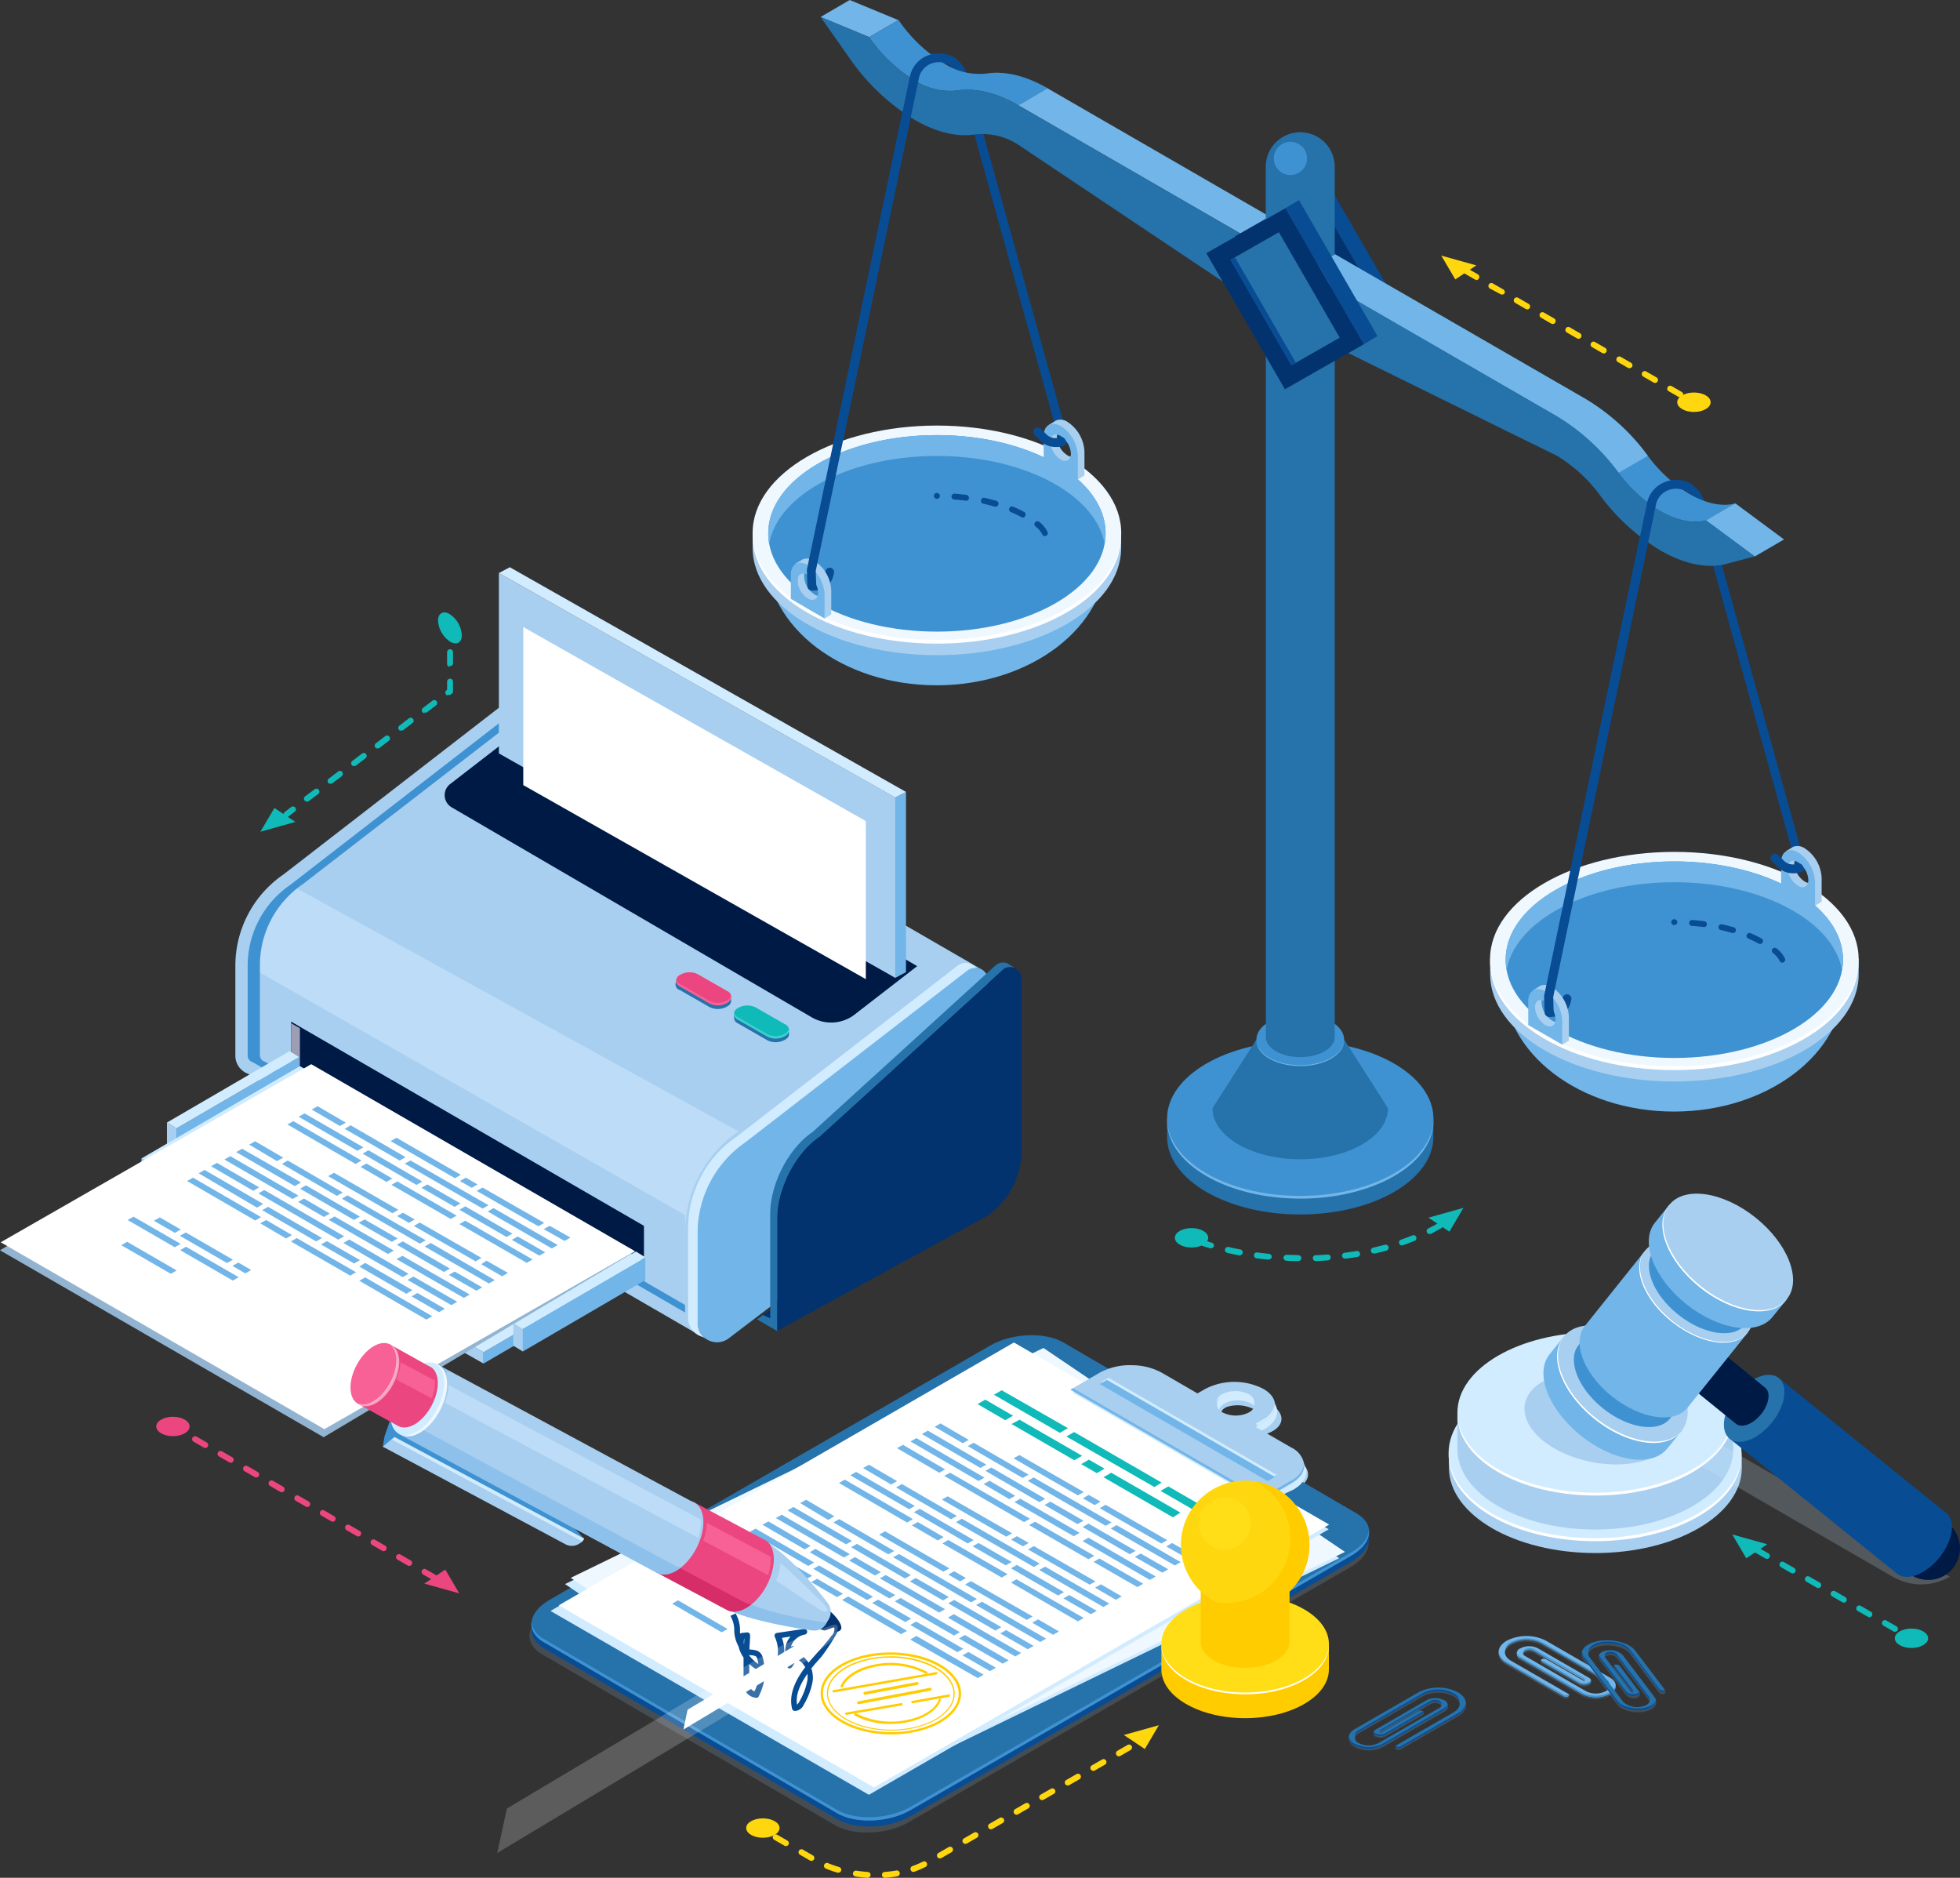 <svg xmlns="http://www.w3.org/2000/svg" xmlns:xlink="http://www.w3.org/1999/xlink" viewBox="0 0 332.77 318.76"><rect x="0" y="0" width="332.77" height="318.76" fill="#333333" stroke="none"/><defs><style>.cls-1{isolation:isolate;}.cls-2{fill:#084c94;}.cls-26,.cls-3{fill:#72b5e8;}.cls-4{fill:#3f92d1;}.cls-5{fill:#2672ab;}.cls-6{fill:#a8cff0;}.cls-7{fill:#f0f8ff;}.cls-18,.cls-29,.cls-8{fill:#fff;}.cls-8{mix-blend-mode:color-dodge;}.cls-9{fill:#03336e;}.cls-10,.cls-11,.cls-24{fill:#d1ebff;}.cls-11,.cls-26,.cls-29{opacity:0.5;}.cls-12{fill:#001a46;}.cls-13{fill:#9d9eb3;}.cls-13,.cls-21,.cls-24,.cls-30,.cls-31{mix-blend-mode:multiply;}.cls-14{fill:#eb4680;}.cls-15{fill:#0fbab8;}.cls-16{fill:#3ecfcd;}.cls-17{fill:#f76195;}.cls-19,.cls-23{fill:#92b4d1;}.cls-20{fill:#ffd70f;}.cls-21,.cls-23,.cls-30{opacity:0.2;}.cls-22{fill:#ffde17;}.cls-25{fill:#fc0;}.cls-27{fill:#d62d69;}.cls-28{fill:url(#linear-gradient);}.cls-30{fill:url(#radial-gradient);}.cls-31{fill:url(#radial-gradient-2);}</style><linearGradient id="linear-gradient" x1="2275.22" y1="-2299.13" x2="2299.82" y2="-2297.46" gradientTransform="matrix(0, 1, 1, 0, 2412.89, -2027.44)" gradientUnits="userSpaceOnUse"><stop offset="0" stop-color="#d6dae6"/><stop offset="0.01" stop-color="#d4d8e6"/><stop offset="0.28" stop-color="#b4b8e3"/><stop offset="0.4" stop-color="#9a9fc8"/><stop offset="0.53" stop-color="#838ab0"/><stop offset="0.65" stop-color="#757da1"/><stop offset="0.76" stop-color="#70789c"/><stop offset="0.85" stop-color="#777ea2"/><stop offset="0.99" stop-color="#898eb3"/><stop offset="1" stop-color="#8b90b5"/></linearGradient><radialGradient id="radial-gradient" cx="5535.34" cy="-8113.75" r="23.72" gradientTransform="matrix(-0.74, 0.68, 0.26, 0.28, 6315.77, -1183.06)" gradientUnits="userSpaceOnUse"><stop offset="0" stop-color="#daebf2"/><stop offset="1" stop-color="#fff"/></radialGradient><radialGradient id="radial-gradient-2" cx="5535.55" cy="-8109.38" r="26.74" xlink:href="#radial-gradient"/></defs><g class="cls-1"><g id="Layer_2" data-name="Layer 2"><g id="Layer_1-2" data-name="Layer 1"><path class="cls-2" d="M137.83,100.25a.75.75,0,0,1-.75-.73L137,96.86a1.1,1.1,0,0,1,0-.18L154.48,13a5,5,0,0,1,9.69-.34l17.17,61.89a.74.74,0,0,1-.52.92.76.76,0,0,1-.93-.52L162.73,13.11a3.5,3.5,0,0,0-6.78.24L138.5,96.9l.08,2.57a.76.76,0,0,1-.73.78Z"/><g class="cls-1"><polygon class="cls-3" points="139.32 2.88 144.27 0 152.53 3.42 147.57 6.3 139.32 2.88"/><path class="cls-4" d="M147.57,6.31l5-2.89a25.33,25.33,0,0,0,7.74,7.36,11,11,0,0,0,7.12,1.71c3.12-.51,6.74.36,10.46,2.5l-5,2.88c-3.71-2.14-7.33-3-10.46-2.5a11,11,0,0,1-7.12-1.71A25.41,25.41,0,0,1,147.57,6.31Z"/><polygon class="cls-3" points="172.89 17.87 177.85 14.99 217.79 38.05 212.83 40.93 172.89 17.87"/><path class="cls-5" d="M212.83,40.93l0,10.36L172.87,24.56a11.2,11.2,0,0,0-7.3-1.74c-3.11.51-6.7-.41-10.27-2.47A36.6,36.6,0,0,1,144.12,9.71l-4.8-6.83,8.25,3.43a25.41,25.41,0,0,0,7.74,7.35,11,11,0,0,0,7.12,1.71c3.13-.51,6.75.36,10.46,2.5Z"/></g><path class="cls-3" d="M130.09,94.23c0,12.2,12.94,22.1,28.92,22.1s28.92-9.9,28.92-22.1Z"/><path class="cls-6" d="M127.78,90.33h62.57V93c0,10.06-14,18.22-31.28,18.22S127.78,103.06,127.78,93c0-.08,0-.17,0-.25h0Z"/><ellipse class="cls-7" cx="159.07" cy="90.46" rx="31.29" ry="18.22"/><ellipse class="cls-4" cx="159.07" cy="90.54" rx="28.64" ry="16.68"/><path class="cls-2" d="M177.4,91a.49.49,0,0,1-.47-.34,4,4,0,0,0-1.13-1.29.5.5,0,0,1,.65-.77,4.79,4.79,0,0,1,1.42,1.74.49.49,0,0,1-.31.63A.45.45,0,0,1,177.4,91Zm-3.77-3.17a.53.53,0,0,1-.24-.06,19.14,19.14,0,0,0-1.76-.84.5.5,0,0,1-.27-.66.51.51,0,0,1,.66-.26c.64.27,1.27.57,1.84.88a.5.5,0,0,1,.21.68A.49.49,0,0,1,173.63,87.87ZM169,86a.32.32,0,0,1-.14,0c-.62-.18-1.26-.35-1.91-.49a.5.5,0,1,1,.22-1c.67.15,1.33.32,2,.51a.5.5,0,0,1,.34.62A.51.51,0,0,1,169,86Zm-4.89-1H164c-.63-.08-1.28-.15-2-.2a.5.5,0,0,1-.46-.54.53.53,0,0,1,.54-.46c.69.06,1.37.13,2,.21a.51.51,0,0,1,.43.56A.51.51,0,0,1,164.11,85Zm-5-.32h-.05a.5.5,0,0,1-.5-.5.5.5,0,0,1,.5-.5.53.53,0,0,1,.53.5A.48.48,0,0,1,159.12,84.66Z"/><path class="cls-3" d="M159.07,77.4c-14.8,0-27,6.53-28.48,14.91a9.48,9.48,0,0,1-.16-1.77c0-9.21,12.82-16.68,28.64-16.68s28.64,7.47,28.64,16.68a9.48,9.48,0,0,1-.17,1.77C186,83.93,173.86,77.4,159.07,77.4Z"/><path class="cls-8" d="M159.07,108.61c17.09,0,31-8,31.27-17.9,0,.11,0,.22,0,.33,0,10.06-14,18.22-31.28,18.22S127.78,101.1,127.78,91c0-.11,0-.22,0-.33C128.09,100.62,142,108.61,159.07,108.61Z"/><path class="cls-2" d="M138,100.27a.75.75,0,0,1-.07-1.49l.67-.06A1.65,1.65,0,0,0,140,97.48l.14-.54a.75.75,0,0,1,.91-.55.76.76,0,0,1,.54.92l-.14.54a3.16,3.16,0,0,1-2.76,2.36l-.67.06Z"/><path class="cls-6" d="M135.53,96a2.94,2.94,0,0,0-.13.93V101l4.44,2.57L140,105l1.13-.71V100.2a6.33,6.33,0,0,0-2.88-5,2.12,2.12,0,0,0-1.91-.27h0a1.14,1.14,0,0,0-.3.18l-1,.58Zm1.53.77.74.37,1.52,2.33.2,1.55a1.19,1.19,0,0,1-1.24-.12,3.82,3.82,0,0,1-1.75-3A1.17,1.17,0,0,1,137.06,96.72Z"/><path class="cls-3" d="M134.27,97.59v4.07L140,105v-4.08a6.36,6.36,0,0,0-2.88-5C135.56,95,134.27,95.76,134.27,97.59Zm1.14,1c0-1.11.78-1.55,1.74-1a3.85,3.85,0,0,1,1.75,3c0,1.1-.78,1.55-1.75,1A3.85,3.85,0,0,1,135.41,98.55Z"/><path class="cls-2" d="M137.83,100.25a.75.75,0,0,1-.75-.73L137,96.86a1.1,1.1,0,0,1,0-.18L154.48,13a4.88,4.88,0,0,1,3-3.57,5.16,5.16,0,0,1,4.74.46.75.75,0,0,1-.83,1.25,3.61,3.61,0,0,0-3.35-.32A3.35,3.35,0,0,0,156,13.35L138.5,96.9l.08,2.57a.76.76,0,0,1-.73.78Z"/><path class="cls-6" d="M178.46,72.37a2.93,2.93,0,0,0-.14.93v4.07l4.45,2.57L183,81.4l1.12-.7V76.62a6.36,6.36,0,0,0-2.88-5,2.11,2.11,0,0,0-1.91-.26h0a1.44,1.44,0,0,0-.31.19l-.95.57Zm1.52.76.74.38,1.52,2.32.2,1.56a1.21,1.21,0,0,1-1.24-.12,3.86,3.86,0,0,1-1.75-3A1.22,1.22,0,0,1,180,73.13Z"/><path class="cls-3" d="M177.2,74v4.08L183,81.4V77.33a6.35,6.35,0,0,0-2.88-5C178.49,71.44,177.2,72.18,177.2,74Zm1.13,1c0-1.11.78-1.56,1.75-1a3.86,3.86,0,0,1,1.74,3c0,1.11-.78,1.55-1.74,1A3.85,3.85,0,0,1,178.33,75Z"/><path class="cls-2" d="M179.2,75.88a3.67,3.67,0,0,1-2.58-1.07l-1-1a.75.75,0,0,1,1.06-1.06l1,1a2.15,2.15,0,0,0,2.22.51.75.75,0,0,1,1,.46.74.74,0,0,1-.46,1A3.53,3.53,0,0,1,179.2,75.88Z"/><polygon class="cls-2" points="223.11 32.47 225.41 31.09 238.75 54.19 236.45 55.56 223.11 32.47"/><polygon class="cls-9" points="223.11 32.47 236.45 55.56 223.03 63.2 209.69 40.11 223.11 32.47"/><polygon class="cls-5" points="213.79 41.22 222.01 36.55 232.34 54.44 224.13 59.12 213.79 41.22"/><polygon class="cls-2" points="213.79 41.22 214.54 40.79 224.87 58.69 224.13 59.12 213.79 41.22"/><path class="cls-2" d="M263,172.61a.75.75,0,0,1-.75-.72l-.09-2.66a1.1,1.1,0,0,1,0-.18l17.47-83.64a5,5,0,0,1,9.69-.35L306.54,147a.75.75,0,1,1-1.45.4L287.93,85.47a3.5,3.5,0,0,0-6.78.25L263.7,169.27l.08,2.57a.75.75,0,0,1-.73.77Z"/><path class="cls-5" d="M220.76,22.45h0a5.86,5.86,0,0,0-5.86,5.86V46.24c0,1.88,2.62,3.41,5.86,3.41s5.85-1.53,5.85-3.41v-.05h0V28.31A5.85,5.85,0,0,0,220.76,22.45Z"/><path class="cls-5" d="M243.36,189.79H198.15V193c0,7.27,10.12,13.16,22.61,13.16s22.6-5.89,22.6-13.16v-.18h0Z"/><ellipse class="cls-4" cx="220.76" cy="189.88" rx="22.61" ry="13.16"/><path class="cls-3" d="M220.76,203c-12.35,0-22.38-5.77-22.6-12.93,0,.08,0,.15,0,.23,0,7.27,10.12,13.17,22.61,13.17s22.6-5.9,22.6-13.17a1.77,1.77,0,0,0,0-.23C243.14,197.23,233.11,203,220.76,203Z"/><path class="cls-5" d="M228.21,176.46h-14.9s-7.45,11.62-7.45,11.66c0,4.79,6.67,8.67,14.9,8.67s14.89-3.88,14.89-8.67C235.65,188.08,228.21,176.46,228.21,176.46Z"/><path class="cls-4" d="M213.31,176.49c0,2.4,3.34,4.34,7.45,4.34s7.45-1.94,7.45-4.34-3.34-4.33-7.45-4.33S213.31,174.1,213.31,176.49Z"/><path class="cls-3" d="M220.76,180.81c-4.07,0-7.37-1.9-7.45-4.26v.08c0,2.4,3.34,4.34,7.45,4.34s7.45-1.94,7.45-4.34c0,0,0,0,0-.08C228.13,178.91,224.83,180.81,220.76,180.81Z"/><path class="cls-5" d="M226.61,55.28h-11.7V176.05c0,1.88,2.62,3.4,5.85,3.4s5.85-1.52,5.85-3.4V176h0Z"/><g class="cls-1"><path class="cls-4" d="M294.62,85.46c-2.28.6-5,0-7.74-1.58a24.65,24.65,0,0,1-7.11-6.5,36.09,36.09,0,0,0-10.43-9.57L226.68,43.18l-5,2.88,42.66,24.63a36.39,36.39,0,0,1,10.44,9.57,24.5,24.5,0,0,0,7.1,6.5c2.73,1.57,5.46,2.18,7.75,1.58l8.26,6.11,4.95-2.88Z"/><polygon class="cls-3" points="289.67 88.34 297.93 94.45 302.88 91.57 294.62 85.46 289.67 88.34"/><path class="cls-3" d="M279.77,77.38a36.09,36.09,0,0,0-10.43-9.57L226.68,43.18l-5,2.88,42.66,24.63a36.39,36.39,0,0,1,10.44,9.57Z"/><path class="cls-5" d="M264.38,70.69a36.39,36.39,0,0,1,10.44,9.57,24.5,24.5,0,0,0,7.1,6.5c2.73,1.57,5.46,2.18,7.75,1.58l8.26,6.11-4.84,1.27c-3.3.87-7.25,0-11.2-2.29a35.5,35.5,0,0,1-10.25-9.37,25.35,25.35,0,0,0-7.28-6.68l-42.67-21,0-10.36Z"/></g><circle class="cls-4" cx="219.09" cy="26.89" r="2.82"/><path class="cls-3" d="M255.29,166.6c0,12.2,12.94,22.09,28.92,22.09s28.92-9.89,28.92-22.09Z"/><path class="cls-6" d="M253,162.7h62.57v2.67c0,10.06-14,18.22-31.28,18.22S253,175.43,253,165.37c0-.09,0-.17,0-.25h0Z"/><ellipse class="cls-7" cx="284.27" cy="162.83" rx="31.29" ry="18.22"/><ellipse class="cls-4" cx="284.27" cy="162.91" rx="28.64" ry="16.68"/><path class="cls-2" d="M302.6,163.41a.49.49,0,0,1-.47-.34,4,4,0,0,0-1.13-1.3.5.5,0,1,1,.65-.76,4.71,4.71,0,0,1,1.42,1.74.5.5,0,0,1-.31.63A.45.45,0,0,1,302.6,163.41Zm-3.77-3.17a.53.53,0,0,1-.24-.06c-.55-.3-1.15-.58-1.76-.85a.49.49,0,0,1-.27-.65.51.51,0,0,1,.66-.27c.64.28,1.26.57,1.84.89a.49.49,0,0,1,.21.67A.5.5,0,0,1,298.83,160.24Zm-4.63-1.87-.14,0c-.61-.18-1.24-.34-1.91-.5a.48.48,0,0,1-.37-.59.49.49,0,0,1,.59-.38c.69.15,1.35.33,2,.51a.5.5,0,0,1,.34.62A.51.51,0,0,1,294.2,158.37Zm-4.89-1h-.06c-.64-.08-1.29-.15-2-.2a.5.5,0,1,1,.08-1c.69.05,1.37.12,2,.21a.5.5,0,0,1-.07,1Zm-5-.33h-.06a.5.5,0,0,1-.5-.5.5.5,0,0,1,.5-.5.54.54,0,0,1,.53.5A.48.48,0,0,1,284.33,157Z"/><path class="cls-3" d="M284.27,149.76c-14.8,0-27,6.53-28.48,14.91a9.45,9.45,0,0,1-.16-1.76c0-9.21,12.82-16.68,28.64-16.68s28.64,7.47,28.64,16.68a9.46,9.46,0,0,1-.17,1.76C311.23,156.29,299.06,149.76,284.27,149.76Z"/><path class="cls-8" d="M284.27,181c17.09,0,31-8,31.27-17.89,0,.11,0,.22,0,.33,0,10.06-14,18.21-31.28,18.21S253,173.47,253,163.41c0-.11,0-.22,0-.33C253.29,173,267.18,181,284.27,181Z"/><path class="cls-2" d="M263.15,172.64a.75.75,0,0,1-.75-.68.77.77,0,0,1,.68-.82l.67-.06a1.64,1.64,0,0,0,1.45-1.23l.14-.55a.75.75,0,0,1,1.45.37l-.14.55a3.14,3.14,0,0,1-2.76,2.36l-.67.06Z"/><path class="cls-6" d="M260.73,168.32a2.94,2.94,0,0,0-.13.93v4.07l4.44,2.57.19,1.46,1.13-.7v-4.08a6.36,6.36,0,0,0-2.88-5,2.11,2.11,0,0,0-1.91-.26h0a1.17,1.17,0,0,0-.3.19l-.95.57Zm1.53.76.74.37,1.52,2.33.2,1.56a1.21,1.21,0,0,1-1.24-.12,3.83,3.83,0,0,1-1.75-3A1.2,1.2,0,0,1,262.26,169.08Z"/><path class="cls-3" d="M259.47,170V174l5.76,3.32v-4.07a6.35,6.35,0,0,0-2.88-5C260.76,167.39,259.47,168.13,259.47,170Zm1.14,1c0-1.11.78-1.56,1.74-1a3.85,3.85,0,0,1,1.75,3c0,1.11-.78,1.55-1.75,1A3.86,3.86,0,0,1,260.61,170.92Z"/><path class="cls-2" d="M263,172.61a.75.75,0,0,1-.75-.72l-.09-2.66a1.1,1.1,0,0,1,0-.18l17.47-83.64a4.88,4.88,0,0,1,3-3.57,5.14,5.14,0,0,1,4.74.46.75.75,0,0,1-.83,1.25,3.61,3.61,0,0,0-3.35-.32,3.33,3.33,0,0,0-2.05,2.49L263.7,169.27l.08,2.57a.75.75,0,0,1-.73.77Z"/><path class="cls-6" d="M303.66,144.74a2.82,2.82,0,0,0-.14.92v4.08l4.45,2.57.19,1.46,1.12-.71V149a6.35,6.35,0,0,0-2.88-5,2.14,2.14,0,0,0-1.91-.27h0a1.92,1.92,0,0,0-.31.18l-.95.58Zm1.52.76.74.37,1.52,2.33.2,1.56a1.24,1.24,0,0,1-1.24-.12,3.88,3.88,0,0,1-1.75-3A1.22,1.22,0,0,1,305.18,145.5Z"/><path class="cls-3" d="M302.4,146.37v4.07l5.76,3.33v-4.08a6.34,6.34,0,0,0-2.88-5C303.69,143.81,302.4,144.54,302.4,146.37Zm1.13,1c0-1.1.78-1.55,1.75-1a3.83,3.83,0,0,1,1.74,3c0,1.11-.78,1.55-1.74,1A3.82,3.82,0,0,1,303.53,147.33Z"/><path class="cls-2" d="M304.41,148.24a3.66,3.66,0,0,1-2.59-1.06l-1-1a.75.75,0,0,1,0-1.06.74.74,0,0,1,1.06,0l1,1a2.15,2.15,0,0,0,2.22.5.76.76,0,0,1,1,.46.75.75,0,0,1-.46,1A3.5,3.5,0,0,1,304.41,148.24Z"/><polygon class="cls-2" points="218.24 35.34 220.54 33.97 233.87 57.06 231.57 58.43 218.24 35.34"/><polygon class="cls-9" points="218.24 35.34 231.57 58.43 218.15 66.08 204.81 42.98 218.24 35.34"/><polygon class="cls-5" points="208.92 44.1 217.13 39.42 227.46 57.32 219.26 62 208.92 44.1"/><polygon class="cls-2" points="208.92 44.1 209.66 43.66 220 61.56 219.26 62 208.92 44.1"/><path class="cls-3" d="M118.44,209.3v15.25a3.3,3.3,0,0,0,5.16,2.73l44.17-33.64V166.46a2.21,2.21,0,0,0-3.46-1.82l-37.7,29.17A18.79,18.79,0,0,0,118.44,209.3Z"/><path class="cls-6" d="M118.44,224.55V209.3a18.79,18.79,0,0,1,8.17-15.49l37.7-29.17a2.17,2.17,0,0,1,2.15-.19L88,119.09a2.21,2.21,0,0,0-2.17.18l-37.7,29.17a18.79,18.79,0,0,0-8.17,15.49v15.26a3.27,3.27,0,0,0,2.16,3.09l78.2,45.28,0,0A3.25,3.25,0,0,1,118.44,224.55Z"/><path class="cls-10" d="M118.44,224.62V209.36a18.79,18.79,0,0,1,8.17-15.49l37.7-29.17a2.2,2.2,0,0,1,1.39-.38,2.21,2.21,0,0,0-3-.49L125,193a18.79,18.79,0,0,0-8.17,15.49v15.26a3.29,3.29,0,0,0,2.61,3.22A3.22,3.22,0,0,1,118.44,224.62Z"/><polygon class="cls-9" points="129.48 223.26 131.25 222.09 130.84 224.01 129.48 223.26"/><path class="cls-5" d="M131.94,220.39V206.7c0-4.45,2.71-10.7,7.24-13.8l31.22-28.4a1.94,1.94,0,0,1,1.91-.17l-1.22-.77a1.94,1.94,0,0,0-1.91.17L138,192.13c-4.52,3.1-7.23,9.35-7.23,13.8v17.86l-1.23-.56-1,.75,3.47,2L133.6,223A2.88,2.88,0,0,1,131.94,220.39Z"/><path class="cls-9" d="M131.94,206.7v19.23l35.63-19.5a13.55,13.55,0,0,0,5.89-11.18V166.12a2,2,0,0,0-3.06-1.62l-31.22,28.4C134.65,196,131.94,202.25,131.94,206.7Z"/><path class="cls-11" d="M125.4,192.05a20.91,20.91,0,0,0-9.09,17.25v13.5L43,180.35l-.17-.07a1.14,1.14,0,0,1-.76-1.09V163.93a16.61,16.61,0,0,1,7.24-13.73Z"/><path class="cls-6" d="M116.31,206.26V222.8L43,180.35l-.17-.07a1.14,1.14,0,0,1-.76-1.09V163.93Z"/><path class="cls-4" d="M45.06,180.26l-.17-.06a1.15,1.15,0,0,1-.76-1.1V163.85a16.6,16.6,0,0,1,7.24-13.73L89.07,121l1-.59-1-.55L87,121,49.29,150.2a16.61,16.61,0,0,0-7.24,13.73v15.26a1.14,1.14,0,0,0,.76,1.09l.17.07,73.33,42.45v-1.28Z"/><path class="cls-12" d="M144.85,172.41,155.72,164l-68-39.64L76.55,133a2.39,2.39,0,0,0,.14,4.05l61.14,35.65A6.57,6.57,0,0,0,144.85,172.41Z"/><polygon class="cls-12" points="49.43 173.43 49.43 182.78 109.33 217.56 109.33 208.09 49.43 173.43"/><polygon class="cls-13" points="50.92 182.16 50.92 174.55 49.43 173.69 49.43 182.78 109.33 217.56 109.33 216.07 50.92 182.16"/><path class="cls-5" d="M123.53,170.8a3.14,3.14,0,0,1-3.07.15l-5-2.87a1,1,0,0,1-.06-1.93,3.14,3.14,0,0,1,3.07-.15l5,2.87A1.05,1.05,0,0,1,123.53,170.8Z"/><path class="cls-5" d="M133.36,176.44a3.14,3.14,0,0,1-3.07.15l-5-2.87a1.06,1.06,0,0,1-.05-1.94,3.14,3.14,0,0,1,3.07-.14l5,2.86A1.06,1.06,0,0,1,133.36,176.44Z"/><path class="cls-14" d="M123.48,168.24l-5-2.86a3.14,3.14,0,0,0-3.07.14,1.06,1.06,0,0,0,.06,1.94l5,2.87a3.14,3.14,0,0,0,3.07-.15A1.06,1.06,0,0,0,123.48,168.24Z"/><path class="cls-15" d="M133.3,173.88l-5-2.87a3.14,3.14,0,0,0-3.07.15,1.06,1.06,0,0,0,.05,1.94l5,2.86a3.14,3.14,0,0,0,3.07-.14A1.06,1.06,0,0,0,133.3,173.88Z"/><path class="cls-16" d="M133.36,175.4a3.14,3.14,0,0,1-3.07.15l-5-2.87a1.21,1.21,0,0,1-.63-.77,1.08,1.08,0,0,0,.63,1.19l5,2.86a3.14,3.14,0,0,0,3.07-.14,1.15,1.15,0,0,0,.58-1.17A1.35,1.35,0,0,1,133.36,175.4Z"/><path class="cls-17" d="M123.53,169.76a3.14,3.14,0,0,1-3.07.15l-5-2.87a1.2,1.2,0,0,1-.64-.77,1.07,1.07,0,0,0,.64,1.19l5,2.87a3.14,3.14,0,0,0,3.07-.15,1.12,1.12,0,0,0,.58-1.17A1.35,1.35,0,0,1,123.53,169.76Z"/><polygon class="cls-6" points="29.97 191.54 29.97 195.4 28.35 194.41 28.35 190.55 29.97 191.54"/><polygon class="cls-3" points="29.96 191.54 29.96 195.4 50.76 183.28 50.76 179.43 29.96 191.54"/><polygon class="cls-10" points="50.76 179.43 29.96 191.54 28.35 190.55 49.17 178.43 50.76 179.43"/><polygon class="cls-6" points="82.1 229.54 82.1 231.47 24.02 198.57 24.02 196.65 82.1 229.54"/><polygon class="cls-3" points="82.09 229.54 82.09 231.47 108.97 215.8 108.97 213.89 82.09 229.54"/><polygon class="cls-10" points="108.97 213.89 82.09 229.54 24.02 196.65 50.92 180.98 108.97 213.89"/><polygon class="cls-6" points="88.78 225.56 88.78 229.42 87.15 228.43 87.15 224.57 88.78 225.56"/><polygon class="cls-3" points="88.76 225.56 88.76 229.42 109.57 217.29 109.57 213.44 88.76 225.56"/><polygon class="cls-10" points="109.57 213.44 88.76 225.56 87.15 224.57 107.97 212.44 109.57 213.44"/><polygon class="cls-6" points="152.01 135.38 152.01 166 84.7 127.89 84.7 97.27 152.01 135.38"/><polygon class="cls-3" points="151.99 135.38 151.99 166 153.82 165.03 153.82 134.43 151.99 135.38"/><polygon class="cls-10" points="153.82 134.43 151.99 135.38 84.7 97.27 86.56 96.29 153.82 134.43"/><polygon class="cls-18" points="147 139.38 147 166.21 88.84 133.27 88.84 106.44 147 139.38"/><polygon class="cls-19" points="54.95 243.97 0 212.24 52.85 180.74 107.8 212.47 54.95 243.97"/><polygon class="cls-18" points="55.07 242.6 0.12 210.88 52.84 180.65 107.79 212.38 55.07 242.6"/><path class="cls-3" d="M79.08,199.91l-1,.57,2,1.15,1-.57Zm-10.37-2.38,13.23,7.63,1-.57L69.7,197Zm3.85,3.53-1,.57,5.62,3.23,1-.57Zm-6.1.07,10.06,5.79,1-.57-10.06-5.8Zm25.94,6.46-10.47-6-1,.57,10.47,6ZM87,209.41l-8-4.63-1,.58,8,4.62ZM58.53,191.63,67.86,197l1-.57-9.33-5.41Zm7.08,9,1-.57-4.39-2.55-1,.57Zm.71-6.93L77.24,200l1-.57-10.92-6.29Zm5.39,6.87-9.15-5.31-1,.57,9.15,5.31Zm-10-5.8-10-5.77-1,.57,9.95,5.77Zm-3-4.2-4.79-2.79-1,.57,4.79,2.79Zm33.6,18.08,3.54,2,1-.57-3.54-2ZM48.8,190.88l11.57,6.71,1-.58-11.57-6.7Zm34,14.77,10.89,6.28,1-.58-10.89-6.27Zm4.1,4.82,4.67,2.68,1-.57-4.67-2.68ZM78,207.79l11.43,6.58,1-.57L79,207.22Z"/><path class="cls-3" d="M68.42,205.86l-1,.57,2,1.15,1-.57Zm-10.37-2.38,13.23,7.63,1-.57L59,202.91ZM61.9,207l-1,.57,5.62,3.23,1-.57Zm-6.1.06,10.06,5.8,1-.57-10.06-5.8Zm25.94,6.47-10.48-6-1,.58,10.48,6Zm-5.36,1.81-8-4.62-1,.58,8,4.62ZM47.87,197.58,57.2,203l1-.57L48.86,197Zm-4,5,13.56,7.85,1-.57-13.56-7.85ZM58.31,211l10.06,5.8,1-.57L59.3,210.4ZM55,206.58l1-.57-4.39-2.55-1,.57Zm.71-6.93,10.92,6.29,1-.57-10.92-6.29Zm5.39,6.87-9.15-5.31-1,.57,9.15,5.31Zm-10-5.8L41.1,195l-1,.57,9.94,5.77Zm-3-4.2-4.79-2.79-1,.57L47,197.09Zm33.6,18.08,3.54,2.05,1-.57L82.6,214ZM43,202.14l1-.58-7.17-4.16-1,.57Zm-4.9-5.31,11.57,6.7,1-.57-11.57-6.7Zm31.09,20.44,7.44,4.28,1-.57-7.44-4.29Zm2.91-5.67L83,217.87l1-.57L73.13,211Zm4.1,4.82,4.67,2.68,1-.57-4.67-2.68Zm-8.88-2.68,11.43,6.58,1-.57-11.43-6.58ZM55.5,210.68l-1,.57,5.62,3.23,1-.57Zm-6.11.06,10.07,5.8,1-.57-10.07-5.8ZM70,219l-8-4.62L61,215l8,4.62Zm-21.43-8.77,1-.57-4.38-2.56-1,.57Zm6.1-.07-9.15-5.3-1,.57,9.15,5.3Zm-10-5.8-9.94-5.76-1,.57L43.65,205Zm-12.9-3.88,11.56,6.7,1-.57-11.56-6.7Zm38.1,19.58,4.66,2.68,1-.57-4.66-2.68ZM61,217.41,72.38,224l1-.57L62,216.84Z"/><path class="cls-3" d="M27.13,206.66l-1,.57,3.56,2.05,1-.57Zm-5.46.44,8,4.62,1-.57-8-4.62Zm17.87,6.73-8-4.62-1,.57,8,4.62ZM30,215.66l-8.41-4.86-1,.57L29,216.23Zm9.46-.77,2.19,1.27,1-.57-2.19-1.27Zm-8.88-2.68,8.95,5.17,1-.57-8.95-5.17Z"/><path class="cls-15" d="M48.64,138.74a.51.51,0,0,1-.4-.2.5.5,0,0,1,.1-.7l1.09-.84a.51.51,0,0,1,.7.09.49.49,0,0,1-.09.7l-1.1.84A.48.48,0,0,1,48.64,138.74Zm3.48-2.67a.48.48,0,0,1-.4-.19.49.49,0,0,1,.09-.7L53.4,134a.5.5,0,1,1,.61.79L52.42,136A.49.49,0,0,1,52.12,136.07Zm4-3a.48.48,0,0,1-.39-.19.49.49,0,0,1,.09-.7l1.59-1.22a.5.5,0,0,1,.7.09.5.5,0,0,1-.09.7l-1.59,1.22A.5.5,0,0,1,56.08,133Zm4-3a.49.49,0,0,1-.39-.19.51.51,0,0,1,.09-.71l1.59-1.21a.5.5,0,1,1,.6.79l-1.58,1.22A.5.5,0,0,1,60.05,130Zm4-3a.53.53,0,0,1-.4-.19.52.52,0,0,1,.1-.71l1.59-1.21a.5.5,0,0,1,.7.09.51.51,0,0,1-.1.7l-1.58,1.22A.5.5,0,0,1,64,127Zm4-3a.5.5,0,0,1-.3-.9l1.58-1.21a.5.5,0,1,1,.61.79l-1.59,1.22A.47.47,0,0,1,68,123.91Zm4-3a.51.51,0,0,1-.4-.2.5.5,0,0,1,.1-.7l1.58-1.21a.5.5,0,1,1,.61.79l-1.59,1.22A.47.47,0,0,1,72,120.87Zm4-3a.5.5,0,0,1-.31-.9l.1-.07v-1.39a.51.51,0,0,1,.5-.5.5.5,0,0,1,.5.5v1.88l-.49.38A.54.54,0,0,1,75.93,117.83Zm.29-4.86a.5.5,0,0,1-.5-.5v-2a.51.51,0,0,1,.5-.5.5.5,0,0,1,.5.5v2A.5.5,0,0,1,76.22,113Z"/><path class="cls-20" d="M147.24,318.76h0a19.38,19.38,0,0,1-2-.22.5.5,0,0,1-.42-.57.51.51,0,0,1,.57-.42c.64.1,1.29.17,1.94.22a.49.49,0,0,1,.47.53A.5.5,0,0,1,147.24,318.76Zm3,0a.5.5,0,0,1,0-1c.66-.05,1.31-.13,1.94-.24a.5.5,0,0,1,.58.41.51.51,0,0,1-.41.58c-.66.11-1.35.2-2,.25Zm-7.91-.87a.32.32,0,0,1-.14,0,18.55,18.55,0,0,1-1.94-.68.5.5,0,1,1,.38-.92c.6.24,1.22.46,1.84.64a.5.5,0,0,1,.34.63A.51.51,0,0,1,142.33,317.89Zm12.79-.13a.51.51,0,0,1-.17-1,15.87,15.87,0,0,0,1.78-.76.5.5,0,0,1,.46.88,16.27,16.27,0,0,1-1.9.83A.47.47,0,0,1,155.12,317.76Zm-17.36-1.88a.57.57,0,0,1-.25-.06l-1.73-1a.5.5,0,0,1,.5-.86l1.73,1a.5.5,0,0,1,.19.68A.51.51,0,0,1,137.76,315.88Zm21.81-.4a.5.5,0,0,1-.25-.93l1.74-1a.5.5,0,0,1,.68.18.52.52,0,0,1-.19.69l-1.74,1A.5.5,0,0,1,159.57,315.48Zm-26.13-2.1a.43.43,0,0,1-.25-.07l-1.74-1a.5.5,0,0,1-.18-.68.5.5,0,0,1,.68-.18l1.74,1a.5.5,0,0,1-.25.93Zm30.47-.38a.52.52,0,0,1-.44-.25.51.51,0,0,1,.19-.68l1.74-1a.5.5,0,0,1,.49.87l-1.73,1A.57.57,0,0,1,163.91,313Zm4.34-2.47a.49.49,0,0,1-.43-.26.49.49,0,0,1,.18-.68l1.74-1a.5.5,0,0,1,.68.19.49.49,0,0,1-.18.68l-1.74,1A.55.55,0,0,1,168.25,310.53Zm4.34-2.48a.5.5,0,0,1-.43-.25.51.51,0,0,1,.19-.69l1.73-1a.52.52,0,0,1,.69.19.5.5,0,0,1-.19.68l-1.74,1A.45.45,0,0,1,172.59,308.05Zm4.35-2.48a.51.51,0,0,1-.44-.25.5.5,0,0,1,.19-.68l1.74-1a.51.51,0,0,1,.68.19.49.49,0,0,1-.19.68l-1.73,1A.47.47,0,0,1,176.94,305.57Zm4.34-2.48a.5.5,0,0,1-.25-.93l1.74-1a.49.49,0,0,1,.68.18.51.51,0,0,1-.18.69l-1.74,1A.57.57,0,0,1,181.28,303.09Zm4.34-2.48a.5.5,0,0,1-.43-.25.5.5,0,0,1,.18-.68l1.74-1a.49.49,0,0,1,.68.18.51.51,0,0,1-.18.69l-1.74,1A.54.54,0,0,1,185.62,300.61Zm4.35-2.47a.49.49,0,0,1-.44-.26.5.5,0,0,1,.19-.68l1.73-1a.52.52,0,0,1,.69.19.51.51,0,0,1-.19.68l-1.74,1A.51.51,0,0,1,190,298.14Z"/><path class="cls-15" d="M74.37,105.34a4.59,4.59,0,0,0,2.08,3.6,1.9,1.9,0,0,0,.9.28c.65,0,1.06-.54,1.06-1.39a4.6,4.6,0,0,0-2.09-3.6,1.87,1.87,0,0,0-.9-.28C74.77,104,74.37,104.49,74.37,105.34Z"/><path class="cls-20" d="M126.69,310.31c0,.91,1.27,1.65,2.83,1.65s2.83-.74,2.83-1.65-1.26-1.64-2.83-1.64S126.69,309.4,126.69,310.31Z"/><path class="cls-14" d="M26.53,242.14c0,.92,1.27,1.65,2.83,1.65s2.83-.73,2.83-1.65-1.26-1.64-2.83-1.64S26.53,241.23,26.53,242.14Z"/><path class="cls-15" d="M199.47,210.12c0,.91,1.27,1.65,2.83,1.65s2.83-.74,2.83-1.65-1.26-1.65-2.83-1.65S199.47,209.21,199.47,210.12Z"/><polygon class="cls-20" points="190.81 294.52 194.37 296.9 196.75 292.86 190.81 294.52"/><polygon class="cls-15" points="242.52 206.7 246.08 209.08 248.46 205.04 242.52 206.7"/><polygon class="cls-15" points="50.15 139.52 46.59 137.15 44.21 141.19 50.15 139.52"/><polygon class="cls-14" points="72.04 268.82 75.6 266.44 77.98 270.48 72.04 268.82"/><path class="cls-14" d="M73.8,268.32a.57.57,0,0,1-.25-.06l-1.73-1a.51.51,0,0,1-.18-.69.49.49,0,0,1,.68-.18l1.73,1a.5.5,0,0,1,.19.68A.51.51,0,0,1,73.8,268.32Zm-4.33-2.5a.47.47,0,0,1-.25-.07l-1.73-1a.5.5,0,1,1,.51-.86l1.73,1a.5.5,0,0,1-.26.93Zm-4.32-2.5a.45.45,0,0,1-.25-.07l-1.73-1a.5.5,0,0,1-.19-.68.51.51,0,0,1,.69-.19l1.73,1a.5.5,0,0,1-.25.93Zm-4.33-2.5a.55.55,0,0,1-.25-.07l-1.73-1a.52.52,0,0,1-.19-.69.51.51,0,0,1,.69-.18l1.73,1a.51.51,0,0,1,.18.69A.5.5,0,0,1,60.82,260.82Zm-4.33-2.51a.47.47,0,0,1-.25-.07l-1.73-1a.5.5,0,0,1,.5-.86l1.73,1a.5.5,0,0,1-.25.93Zm-4.33-2.5a.47.47,0,0,1-.25-.07l-1.73-1a.5.5,0,0,1,.5-.86l1.73,1a.5.5,0,0,1,.19.68A.52.52,0,0,1,52.16,255.81Zm-4.33-2.5a.59.59,0,0,1-.25-.07l-1.73-1a.5.5,0,0,1,.5-.87l1.73,1a.52.52,0,0,1,.19.69A.51.51,0,0,1,47.83,253.31ZM43.5,250.8a.57.57,0,0,1-.25-.06l-1.73-1a.51.51,0,0,1-.18-.69.49.49,0,0,1,.68-.18l1.74,1a.5.5,0,0,1-.26.93Zm-4.32-2.5a.45.45,0,0,1-.25-.07l-1.74-1a.5.5,0,1,1,.51-.86l1.73,1a.5.5,0,0,1-.25.93Zm-4.33-2.5a.45.45,0,0,1-.25-.07l-1.73-1a.5.5,0,1,1,.5-.87l1.73,1a.51.51,0,0,1,.18.69A.5.5,0,0,1,34.85,245.8Zm-4.33-2.51a.54.54,0,0,1-.25-.06l-.34-.2a.5.5,0,1,1,.5-.87l.34.2a.5.5,0,0,1-.25.93Z"/><path class="cls-20" d="M290.43,68.28c0-.91-1.27-1.65-2.83-1.65s-2.84.74-2.84,1.65,1.27,1.65,2.84,1.65S290.43,69.19,290.43,68.28Z"/><polygon class="cls-20" points="250.65 45.05 247.08 47.43 244.7 43.39 250.65 45.05"/><path class="cls-20" d="M285.29,67.47a.5.5,0,0,1-.24-.06l-1.74-1a.49.49,0,0,1-.18-.68.51.51,0,0,1,.68-.19l1.73,1a.5.5,0,0,1-.25.93ZM281,65a.54.54,0,0,1-.25-.06l-1.73-1a.5.5,0,1,1,.49-.87l1.74,1A.5.5,0,0,1,281,65Zm-4.34-2.49a.57.57,0,0,1-.25-.06l-1.73-1a.5.5,0,0,1,.5-.87l1.73,1a.5.5,0,0,1,.19.68A.51.51,0,0,1,276.62,62.49ZM272.29,60a.45.45,0,0,1-.25-.07l-1.73-1a.5.5,0,0,1-.19-.68.49.49,0,0,1,.68-.19l1.74,1a.5.5,0,0,1-.25.93ZM268,57.51a.47.47,0,0,1-.25-.07l-1.73-1a.51.51,0,0,1-.18-.69.49.49,0,0,1,.68-.18l1.73,1a.49.49,0,0,1,.19.68A.51.51,0,0,1,268,57.51ZM263.62,55a.45.45,0,0,1-.25-.07l-1.73-1a.51.51,0,0,1-.19-.69.5.5,0,0,1,.68-.18l1.74,1a.51.51,0,0,1,.18.69A.5.5,0,0,1,263.62,55Zm-4.34-2.49a.47.47,0,0,1-.25-.07l-1.73-1a.5.5,0,1,1,.5-.86l1.73,1a.52.52,0,0,1,.19.69A.51.51,0,0,1,259.28,52.53ZM255,50a.55.55,0,0,1-.25-.07L253,49a.5.5,0,1,1,.5-.86l1.74,1a.5.5,0,0,1,.18.68A.49.49,0,0,1,255,50Zm-4.34-2.49a.59.59,0,0,1-.25-.07l-1.73-1a.49.49,0,0,1-.18-.68.5.5,0,0,1,.68-.19l1.73,1a.51.51,0,0,1,.19.68A.5.5,0,0,1,250.61,47.55Z"/><path class="cls-15" d="M327.36,278.1c0-.91-1.27-1.65-2.83-1.65s-2.83.74-2.83,1.65,1.27,1.65,2.83,1.65S327.36,279,327.36,278.1Z"/><polygon class="cls-15" points="300.05 262.14 296.48 264.52 294.11 260.48 300.05 262.14"/><path class="cls-15" d="M321.73,277a.57.57,0,0,1-.25-.06l-1.73-1a.5.5,0,0,1,.49-.87l1.74,1a.51.51,0,0,1,.19.68A.51.51,0,0,1,321.73,277Zm-4.34-2.47a.55.55,0,0,1-.25-.07l-1.74-1a.49.49,0,0,1-.18-.68.51.51,0,0,1,.68-.19l1.74,1a.49.49,0,0,1,.18.68A.49.49,0,0,1,317.39,274.54Zm-4.34-2.48a.45.45,0,0,1-.25-.07l-1.74-1a.51.51,0,0,1-.19-.68.52.52,0,0,1,.69-.19l1.73,1a.51.51,0,0,1,.19.69A.5.5,0,0,1,313.05,272.06Zm-4.35-2.48a.5.5,0,0,1-.24-.06l-1.74-1a.5.5,0,1,1,.49-.87l1.74,1a.49.49,0,0,1,.19.68A.5.5,0,0,1,308.7,269.58Zm-4.34-2.48a.57.57,0,0,1-.25-.06l-1.73-1a.51.51,0,0,1-.19-.69.49.49,0,0,1,.68-.18l1.74,1a.5.5,0,0,1,.19.68A.52.52,0,0,1,304.36,267.1ZM300,264.62a.54.54,0,0,1-.25-.06l-1.74-1a.49.49,0,0,1-.18-.68.5.5,0,0,1,.68-.19l1.74,1a.5.5,0,0,1-.25.93Z"/><path class="cls-15" d="M220.39,214.07h0c-.67,0-1.35,0-2-.06a.5.5,0,0,1-.47-.53.49.49,0,0,1,.52-.47q1,0,2,.06a.5.5,0,0,1,.5.5A.51.51,0,0,1,220.39,214.07Zm3,0a.52.52,0,0,1-.5-.49.5.5,0,0,1,.49-.51c.66,0,1.32-.07,2-.12a.51.51,0,0,1,.54.47.5.5,0,0,1-.46.53c-.67.05-1.34.09-2,.12Zm-8-.24h-.06c-.67-.06-1.33-.14-2-.23a.5.5,0,0,1-.43-.56.49.49,0,0,1,.56-.43c.66.09,1.32.16,2,.23a.5.5,0,0,1,.45.55A.49.49,0,0,1,215.4,213.79Zm13-.18a.5.5,0,0,1-.07-1c.66-.08,1.31-.18,2-.29a.5.5,0,0,1,.17,1c-.66.11-1.33.21-2,.29Zm-17.92-.54h-.1c-.66-.13-1.32-.27-2-.43a.5.5,0,0,1,.23-1c.64.15,1.28.29,1.93.41a.5.5,0,0,1-.09,1Zm22.84-.33a.5.5,0,0,1-.11-1l1.92-.48a.5.5,0,0,1,.26,1c-.65.18-1.3.34-2,.49Zm-27.7-.87-.14,0q-1-.28-1.92-.63a.5.5,0,1,1,.33-.94c.62.22,1.24.42,1.88.62a.5.5,0,0,1,.33.62A.49.49,0,0,1,205.59,211.87Zm32.5-.5a.5.5,0,0,1-.16-1c.63-.22,1.24-.45,1.85-.7a.51.51,0,0,1,.65.28.5.5,0,0,1-.28.65c-.62.25-1.25.49-1.9.71A.41.41,0,0,1,238.09,211.37Zm4.61-1.93a.5.5,0,0,1-.22-.95c.59-.29,1.17-.6,1.73-.93a.5.5,0,1,1,.5.87c-.58.33-1.17.65-1.79,1A.54.54,0,0,1,242.7,209.44Z"/><path class="cls-6" d="M295.68,246.58H246v2.57c0,8,11.13,14.48,24.86,14.48s24.87-6.48,24.87-14.48c0-.06,0-.13,0-.2h0Z"/><ellipse class="cls-10" cx="270.81" cy="246.68" rx="24.87" ry="14.48"/><path class="cls-18" d="M270.81,261.1c-13.58,0-24.61-6.34-24.85-14.22,0,.09,0,.17,0,.26,0,8,11.13,14.48,24.86,14.48s24.87-6.48,24.87-14.48c0-.09,0-.17,0-.26C295.43,254.76,284.4,261.1,270.81,261.1Z"/><path class="cls-6" d="M294.28,239.7H247.44V246c0,7.53,10.49,13.64,23.42,13.64s23.42-6.11,23.42-13.64c0-.06,0-.13,0-.19h0Z"/><ellipse class="cls-10" cx="270.86" cy="239.8" rx="23.42" ry="13.64"/><path class="cls-6" d="M258.9,238.29c-.78,4.13,4.33,8.56,11.42,9.91s13.47-.92,14.25-5-4.33-8.56-11.42-9.9S259.68,234.16,258.9,238.29Z"/><path class="cls-18" d="M270.86,253.38c-12.79,0-23.18-6-23.41-13.39,0,.08,0,.16,0,.24,0,7.53,10.49,13.64,23.42,13.64s23.42-6.11,23.42-13.64c0-.08,0-.16,0-.24C294,247.4,283.65,253.38,270.86,253.38Z"/><g class="cls-21"><path class="cls-10" d="M287.2,247.94l4.84-2.82,39,22.53h0a9.69,9.69,0,0,1-9.7,0Z"/></g><path class="cls-12" d="M330.77,258.62a5.39,5.39,0,1,1-7.58.8A5.4,5.4,0,0,1,330.77,258.62Z"/><path class="cls-2" d="M302,233.9l-8.35,10.3,28.44,22.94h0s0,0,0,0c1.65,1.34,4.87.12,7.17-2.72s2.84-6.24,1.18-7.58l0,0h0Z"/><path class="cls-5" d="M302,233.92c1.66,1.34,1.13,4.74-1.18,7.58s-5.51,4.06-7.17,2.72-1.13-4.74,1.18-7.58S300.34,232.58,302,233.92Z"/><path class="cls-12" d="M291.64,229l-5,6.13,8.08,6.55h0c1,.81,2.9.09,4.27-1.61s1.69-3.71.7-4.51h0Z"/><path class="cls-3" d="M285.55,242.83l-20-16-2.4,3-.07.08c-2.57,3.21-.18,9.39,5.34,13.81s12.07,5.39,14.64,2.17l.06-.08h0Z"/><ellipse class="cls-6" cx="275.53" cy="234.88" rx="7.45" ry="12.79" transform="translate(-80.01 303.28) rotate(-51.34)"/><path class="cls-18" d="M270.89,240.67c-5.46-4.36-7.85-10.46-5.41-13.7l-.09.1c-2.57,3.21-.18,9.4,5.33,13.81s12.08,5.39,14.65,2.18a1,1,0,0,1,.08-.11C282.82,246,276.35,245,270.89,240.67Z"/><path class="cls-4" d="M285.48,238.38l-15.55-12.45-1.87,2.34-.05.06c-2,2.5-.14,7.32,4.15,10.75s9.4,4.2,11.4,1.7l.05-.07h0Z"/><path class="cls-22" d="M269.9,226c-2,2.51-.14,7.32,4.16,10.76s9.4,4.19,11.4,1.69.14-7.31-4.16-10.75S271.91,223.46,269.9,226Z"/><path class="cls-18" d="M274.07,236.7c-4.25-3.4-6.11-8.15-4.21-10.67l-.07.08c-2,2.5-.14,7.31,4.15,10.75s9.4,4.19,11.4,1.69l.06-.08C283.36,240.87,278.32,240.1,274.07,236.7Z"/><path class="cls-3" d="M296.81,226.13l-17.42-13.94-2.09,2.62-8.22,10.27c-2.24,2.81-.16,8.2,4.65,12s10.53,4.69,12.77,1.89l.05-.07h0Z"/><path class="cls-6" d="M279.37,212.23c-2.25,2.8-.16,8.19,4.65,12s10.52,4.7,12.77,1.89.15-8.19-4.66-12S281.61,209.43,279.37,212.23Z"/><path class="cls-18" d="M284,224.25c-4.75-3.81-6.84-9.12-4.72-11.95l-.07.09c-2.24,2.8-.16,8.19,4.65,12s10.53,4.7,12.77,1.9a.61.61,0,0,1,.07-.1C294.43,228.92,288.79,228.05,284,224.25Z"/><path class="cls-4" d="M298.23,222.45,282.68,210l-1.87,2.34-.05.06c-2,2.5-.15,7.32,4.15,10.75s9.4,4.2,11.4,1.7l.05-.07h0Z"/><path class="cls-22" d="M282.65,210c-2,2.51-.14,7.32,4.15,10.76s9.4,4.19,11.4,1.69.15-7.31-4.15-10.75S284.65,207.53,282.65,210Z"/><path class="cls-18" d="M286.82,220.77c-4.25-3.4-6.11-8.15-4.22-10.67l-.06.08c-2,2.5-.15,7.31,4.15,10.75s9.4,4.19,11.4,1.69l.06-.08C296.1,224.94,291.07,224.17,286.82,220.77Z"/><path class="cls-3" d="M303.43,220.49l-20-16-2.4,3-.07.08c-2.57,3.22-.18,9.4,5.34,13.81s12.07,5.39,14.64,2.18l.06-.08h0Z"/><ellipse class="cls-6" cx="293.41" cy="212.54" rx="7.45" ry="12.79" transform="translate(-55.85 308.85) rotate(-51.34)"/><path class="cls-18" d="M288.77,218.33c-5.46-4.37-7.85-10.46-5.41-13.7l-.09.1c-2.57,3.21-.18,9.39,5.33,13.81s12.08,5.38,14.65,2.17l.07-.11C300.7,223.69,294.23,222.69,288.77,218.33Z"/><path class="cls-23" d="M141.77,309.83l-49.71-29c-3.21-1.85-2.81-5.09.89-7.23l75-43.29c3.71-2.14,9.31-2.38,12.52-.52l49.72,29c3.21,1.86,2.81,5.09-.9,7.23l-75,43.3C150.59,311.45,145,311.68,141.77,309.83Z"/><path class="cls-6" d="M222.08,250.25c0-.93-.77-1.89-2.08-2.69l-6.11-3.75,1.3-.47c2.88-1.07,3.23-3.28.58-5a13.25,13.25,0,0,0-10.25-1.14l-1.47.55-6.11-3.74a13.1,13.1,0,0,0-5-1.63,12.83,12.83,0,0,0-5.85.47l-5.36,2,32.57,19.94,5.35-2C221.24,252.25,222.11,251.31,222.08,250.25Zm-13.83-9.18c-1.24-.77-1.18-1.78.14-2.27a6.06,6.06,0,0,1,4.65.5c1.24.76,1.18,1.77-.14,2.26A6.05,6.05,0,0,1,208.25,241.07Z"/><path class="cls-2" d="M142.12,308.81l-49.74-29c-3.19-1.84-2.79-5.06.89-7.19l74.84-43.19c3.68-2.13,9.26-2.36,12.45-.51l49.74,29c3.2,1.85,2.79,5.06-.89,7.19l-74.83,43.19C150.89,310.42,145.31,310.65,142.12,308.81Z"/><path class="cls-5" d="M142.12,307.79l-49.74-29c-3.19-1.84-2.79-5.06.89-7.19l74.84-43.19c3.68-2.13,9.26-2.36,12.45-.52l49.74,29c3.2,1.84,2.79,5.06-.89,7.19l-74.83,43.19C150.89,309.4,145.31,309.63,142.12,307.79Z"/><path class="cls-4" d="M229.41,263.52l-74.83,43.19c-3.69,2.13-9.27,2.36-12.46.52l-49.74-29a3.81,3.81,0,0,1-2.14-2.86c-.13,1.28.57,2.51,2.14,3.42l49.74,29c3.19,1.84,8.77,1.61,12.46-.52l74.83-43.19c2.14-1.24,3.16-2.84,3-4.33C232.3,261.08,231.28,262.44,229.41,263.52Z"/><polygon class="cls-24" points="147.12 303.53 95.93 268.9 176.19 229.88 227.38 264.51 147.12 303.53"/><polygon class="cls-7" points="148.09 302.46 96.9 267.84 177.16 228.82 228.35 263.44 148.09 302.46"/><polygon class="cls-24" points="147.52 304.67 93.46 273.46 171.53 228.38 225.59 259.6 147.52 304.67"/><polygon class="cls-18" points="148.38 303.42 94.86 272.51 172.14 227.89 225.66 258.8 148.38 303.42"/><path class="cls-24" d="M221.78,249.63a3.83,3.83,0,0,0-2.17-2.82l-6.1-3.53,1.21-.7c2.69-1.55,2.88-4.11.22-5.7a10.81,10.81,0,0,0-9.9-.07l-1.37.79-6.11-3.52a10.54,10.54,0,0,0-4.88-1.26,10.8,10.8,0,0,0-5.57,1.24l-5,2.35,32.53,18.79,5-2.36C221.11,252,221.89,250.83,221.78,249.63Zm-13.86-8.8c-1.25-.72-1.25-1.88,0-2.59a5,5,0,0,1,4.49,0c1.24.72,1.25,1.87,0,2.59A5,5,0,0,1,207.92,240.83Z"/><path class="cls-6" d="M221.42,248.55a3.85,3.85,0,0,0-2.17-2.82l-6.1-3.52,1.21-.7c2.69-1.56,2.88-4.11.22-5.7a10.79,10.79,0,0,0-9.89-.07l-1.38.79-6.1-3.53a10.62,10.62,0,0,0-4.89-1.25,10.8,10.8,0,0,0-5.57,1.24l-5,2.91,32.54,18.78,5-2.91C220.75,250.92,221.53,249.75,221.42,248.55Zm-13.86-8.79c-1.24-.72-1.25-1.88,0-2.59a5,5,0,0,1,4.49,0c1.24.72,1.25,1.88,0,2.59A5,5,0,0,1,207.56,239.76Z"/><path class="cls-10" d="M212,236.67a5,5,0,0,0-4.49,0,1.45,1.45,0,0,0-.88,1.54,1.7,1.7,0,0,1,.88-1,5,5,0,0,1,4.49,0,1.77,1.77,0,0,1,.9,1.05C213.06,237.68,212.77,237.1,212,236.67Z"/><path class="cls-10" d="M214.36,241l-1.21.7.43.25.78-.45c1.52-.88,2.24-2.07,2.1-3.23A3.74,3.74,0,0,1,214.36,241Z"/><path class="cls-3" d="M219.29,251.27l-5,2.91-32.11-18.53-.43.25,32.54,18.78,5-2.91c1.46-.85,2.24-2,2.13-3.22v0A3.85,3.85,0,0,1,219.29,251.27Z"/><polygon class="cls-10" points="215.51 251.05 186.98 234.58 188.21 233.88 216.73 250.35 215.51 251.05"/><polygon class="cls-3" points="215.22 251.41 186.7 234.94 187.92 234.24 216.44 250.71 215.22 251.41"/><path class="cls-15" d="M186.22,250.07l1.31-.76-2.65-1.53-1.32.76Zm11,1.6-14.86-8.58-1.31.76L196,252.43Zm-25.48-9.94,10.65,6.15,1.32-.76L173.1,241Zm35.85,15.92-9.23-5.33-1.32.76,9.23,5.33Zm-7.18-.88L188.67,250l-1.32.76,11.79,6.81Zm7,2.3,2.76,1.59,1.32-.76-2.76-1.59ZM172,240.32l-4.72-2.73-1.31.76,4.71,2.73Zm9.31,2.11L170.07,236l-1.32.76,11.2,6.47Z"/><path class="cls-3" d="M184.85,253.76l-1,.58,2,1.15,1-.58Zm-10.36-2.38L187.72,259l1-.57-13.23-7.63Zm3.85,3.53-1,.57,5.61,3.24,1-.58Zm-6.11.07,10.07,5.8,1-.58-10.07-5.79Zm25.94,6.46-10.47-6-1,.57,10.47,6Zm-5.36,1.82-8-4.62-1,.57,8,4.62Zm-28.5-17.78,9.32,5.41,1-.57-9.33-5.41Zm-4,5.05,13.56,7.85,1-.57L161.32,250Zm14.41,8.35,10.07,5.8,1-.58-10.06-5.79Zm-3.36-4.4,1-.57L168,251.36l-1,.57Zm.71-6.93L183,253.84l1-.57L173.08,247Zm5.39,6.87-9.15-5.31-1,.57,9.15,5.31Zm-10-5.8-9.94-5.77-1,.58,9.94,5.76Zm-3-4.2-4.78-2.79-1,.57,4.78,2.79ZM198,262.51l3.54,2,1-.57L199,261.93ZM159.47,250l1-.57-7.17-4.17-1,.57Zm-4.89-5.31,11.56,6.71,1-.57-11.56-6.71Zm31.08,20.44,7.44,4.28,1-.57-7.44-4.28Zm2.91-5.67,10.89,6.28,1-.57-10.89-6.28Zm4.1,4.82,4.67,2.68,1-.57-4.67-2.68Zm-8.87-2.68,11.42,6.59,1-.58-11.42-6.58Z"/><path class="cls-3" d="M172.66,260.77l-1,.57,2,1.15,1-.57Zm-10.36-2.38L175.53,266l1-.57-13.23-7.63Zm3.84,3.53-1,.57,5.62,3.23,1-.57ZM160,262l10.07,5.79,1-.57L161,261.41ZM186,268.45l-10.47-6-1,.57L185,269Zm-5.36,1.82-8-4.62-1,.57,8,4.62Zm-28.51-17.78,9.33,5.41,1-.57-9.33-5.41Zm7.08,9,1-.57-4.39-2.55-1,.57Zm.71-6.93,10.92,6.29,1-.57L160.89,254Zm5.39,6.87-9.15-5.31-1,.57L164.3,262Zm-10-5.8-9.95-5.77-1,.57,10,5.77Zm-3-4.2-4.78-2.79-1,.57,4.78,2.79Zm33.6,18.08,3.54,2.05,1-.57-3.54-2.05Zm-43.47-17.77L154,258.45l1-.58-11.57-6.7Zm34,14.77,10.89,6.28,1-.58-10.89-6.27Zm4.1,4.82,4.67,2.68,1-.57-4.67-2.68Zm-8.88-2.68L183,275.23l1-.57-11.43-6.58Z"/><path class="cls-3" d="M162,266.72l-1,.57,2,1.15,1-.57Zm-10.37-2.38L164.87,272l1-.57-13.23-7.63Zm3.85,3.53-1,.57,5.62,3.23,1-.57Zm-6.1.06,10.07,5.8,1-.57-10.07-5.8Zm25.94,6.47-10.47-6-1,.58,10.47,6ZM170,276.21l-8-4.62-1,.58,8,4.62Zm-28.51-17.77,9.33,5.41,1-.57-9.33-5.41Zm-4,5.05L151,271.34l1-.57-13.56-7.85Zm14.42,8.34,10.06,5.8,1-.57-10.06-5.8Zm-3.36-4.39,1-.57-4.39-2.55-1,.57Zm.71-6.93,10.92,6.29,1-.57-10.92-6.29Zm5.39,6.87-9.15-5.31-1,.57,9.15,5.31Zm-10-5.8-9.95-5.77-1,.57,9.95,5.77Zm-3-4.2-4.79-2.79-1,.57L140.6,258Zm33.6,18.08,3.54,2.05,1-.57-3.54-2.05ZM136.62,263l1-.57-7.17-4.17-1,.57Zm-4.9-5.31,11.57,6.7,1-.57-11.57-6.7Zm31.09,20.44,7.44,4.28,1-.57-7.44-4.29Zm2.91-5.67,10.89,6.27,1-.57-10.89-6.27Zm4.1,4.82,4.67,2.68,1-.57-4.67-2.68Zm-8.88-2.68,11.43,6.58,1-.57L161.93,274Zm-11.86-3.06-1,.57,5.62,3.23,1-.57Zm-6.1.06L153,277.4l1-.57L144,271Zm20.57,8.28-8-4.62-1,.57,8,4.62Zm-21.43-8.77,1-.57L138.73,268l-1,.57Zm6.1-.07-9.15-5.3-1,.57,9.15,5.3Zm-10-5.8-9.94-5.76-1,.57,9.94,5.77Zm-12.9-3.88,11.56,6.7,1-.57-11.56-6.7ZM163.42,281l4.66,2.68,1-.58-4.66-2.68Zm-8.88-2.68L166,284.85l1-.57-11.42-6.58Z"/><path class="cls-3" d="M120.71,267.52l-1,.57,3.56,2.05,1-.57Zm-5.46.44,8,4.62,1-.57-8-4.62Zm17.88,6.73-8-4.62-1,.57,8,4.62Zm-9.6,1.83-8.41-4.86-1,.57,8.41,4.86Z"/><path class="cls-25" d="M159.15,284a.2.2,0,0,0-.23-.16l-1.58.28.16-.28a13.44,13.44,0,0,0-8.83-1.32c-3,.53-5.33,2-6,3.81l.38.14c.62-1.68,2.8-3,5.69-3.56a13.13,13.13,0,0,1,8.48,1.23L141.5,286.9a.2.2,0,0,0-.16.23.2.2,0,0,0,.2.17h0L159,284.23A.21.21,0,0,0,159.15,284Zm2,3.62-6.25,1.11a.2.2,0,0,0-.17.23.21.21,0,0,0,.2.17h0l4.54-.8c-.56,1.75-2.75,3.16-5.75,3.69a13.2,13.2,0,0,1-8.41-1.19l7.77-1.33a.2.2,0,0,0,.16-.23.2.2,0,0,0-.23-.17l-9.32,1.6a.2.2,0,0,0,0,.4h0l1.47-.25-.18.3a12.72,12.72,0,0,0,6.2,1.49,15.37,15.37,0,0,0,2.54-.22c3.17-.56,5.49-2.09,6.07-4l-.31-.09,1.63-.29a.2.2,0,0,0,.16-.23A.21.21,0,0,0,161.17,287.61Zm1.46-2.22c-1.58-2.93-6.18-4.9-11.44-4.9a20.65,20.65,0,0,0-3.44.29c-3.88.69-6.85,2.45-7.95,4.73a4.25,4.25,0,0,0,.1,4c1.58,2.93,6.17,4.9,11.43,4.9a19.67,19.67,0,0,0,3.45-.3c3.87-.68,6.85-2.45,7.95-4.72A4.25,4.25,0,0,0,162.63,285.39Zm-.26,3.83c-1.05,2.16-3.91,3.84-7.66,4.5a19,19,0,0,1-3.38.3c-5,0-9.59-1.93-11.07-4.69a3.83,3.83,0,0,1-.1-3.64c1.05-2.16,3.91-3.85,7.66-4.51a19.82,19.82,0,0,1,3.37-.29c5,0,9.59,1.93,11.08,4.69A3.88,3.88,0,0,1,162.37,289.22Zm-11.17-8.07a18.35,18.35,0,0,0-3.15.27c-3.52.62-6.23,2.22-7.23,4.29a3.8,3.8,0,0,0,.1,3.6c1.43,2.66,5.61,4.45,10.41,4.45a18.15,18.15,0,0,0,3.14-.27c3.53-.63,6.23-2.23,7.23-4.29a3.83,3.83,0,0,0-.09-3.6C160.18,282.94,156,281.15,151.2,281.15Zm10.32,8c-1,2-3.62,3.57-7.08,4.18a18.92,18.92,0,0,1-3.11.27c-4.65,0-8.86-1.79-10.24-4.35a3.62,3.62,0,0,1-.09-3.41c1-2,3.62-3.57,7.09-4.18a17.8,17.8,0,0,1,3.11-.27c4.65,0,8.85,1.79,10.23,4.34A3.64,3.64,0,0,1,161.52,289.11Z"/><path class="cls-25" d="M145.75,289.29a.25.25,0,0,1-.24-.2.25.25,0,0,1,.2-.28l12.18-2.3a.23.23,0,0,1,.28.19.24.24,0,0,1-.19.29l-12.18,2.3Z"/><path class="cls-25" d="M146.84,287.69a.25.25,0,0,1-.24-.2.24.24,0,0,1,.19-.29l8.87-1.67a.24.24,0,0,1,.29.19.26.26,0,0,1-.2.29l-8.86,1.67Z"/><path class="cls-2" d="M135.07,290.43h-.18a.5.5,0,0,1-.41-.37c-.51-2.1.22-4.41,2.23-7.05a3.44,3.44,0,0,0-1-1.13l-.55-.4a4.06,4.06,0,0,1-.72,1.55.52.52,0,0,1-.4.2H134a.5.5,0,0,1-.37-.37,7.38,7.38,0,0,1-.2-3.6,3.74,3.74,0,0,1,.79-1.45l-1.46.22a6.64,6.64,0,0,1-.42,5.45.45.45,0,0,1-.21.2,3.24,3.24,0,0,1-1.49.33,3.94,3.94,0,0,1-.77-.07,9.46,9.46,0,0,1-1.05,4,.5.5,0,0,1-.44.26,2.26,2.26,0,0,1-1.83-1.17,3.55,3.55,0,0,1-.31-1.66c0-1.32,0-2.66,0-4a5.33,5.33,0,0,1-.86-1.92.72.72,0,0,1-.11-.21,5.65,5.65,0,0,1-.61-2.52,4.76,4.76,0,0,0-.51-2.16l-.13-.27.88-.42.13.27a5.71,5.71,0,0,1,.61,2.53c0,.22,0,.43,0,.66a.49.49,0,0,1,.27-.13l.91-.1a.54.54,0,0,1,.38.13.51.51,0,0,1,.15.39c0,.78-.09,1.56-.12,2.35a4.55,4.55,0,0,0,.45.07,2.77,2.77,0,0,1,1.1.29,1.75,1.75,0,0,1,.75,1.14,9.07,9.07,0,0,1,.24,1.46,3.06,3.06,0,0,0,.79.1,2.4,2.4,0,0,0,.92-.16,5.78,5.78,0,0,0,.07-5,.5.5,0,0,1,0-.43.49.49,0,0,1,.36-.25l4.59-.68a.5.5,0,0,1,.54.4.49.49,0,0,1-.39.56,3,3,0,0,0-2.37,2.08.5.5,0,0,1,.29-.12h0a.48.48,0,0,1,.49.36,2.46,2.46,0,0,1,.1.47,4.08,4.08,0,0,0,.77.65l.34.25a4.32,4.32,0,0,1,1,1.09l.32-.38,1.15-1.3c.79-.87,1.59-1.77,2.29-2.7a3.71,3.71,0,0,1,.85-1.24,1.07,1.07,0,0,1,.44.15,32.88,32.88,0,0,1-2.85,4.45c-.38.42-.77.85-1.14,1.28l-.58.7a4.93,4.93,0,0,1,.23,2.14,11.9,11.9,0,0,1-1.5,4A1.74,1.74,0,0,1,135.07,290.43Zm2-6.28c-1.38,2-2,3.66-1.74,5.21a1.55,1.55,0,0,0,.36-.47,11.31,11.31,0,0,0,1.4-3.71A4.42,4.42,0,0,0,137.08,284.15Zm-9.86-1.69c0,1,0,1.9,0,2.85a2.75,2.75,0,0,0,.19,1.22,1.27,1.27,0,0,0,.7.58,8.2,8.2,0,0,0,.79-3.49A5.8,5.8,0,0,1,127.22,282.46Zm0-1.43a4.09,4.09,0,0,0,.48.55,5.5,5.5,0,0,0,1.06.89q-.06-.39-.15-.78c-.08-.31-.16-.46-.3-.54a1.91,1.91,0,0,0-.71-.16l-.38-.05Zm7-.67a6,6,0,0,0,0,.74,2.32,2.32,0,0,0,0-.59Zm-7.84-2.24a2.31,2.31,0,0,0-.05,1.05l.06-1.05Z"/><path class="cls-25" d="M225.62,279H197.18v4.38c0,4.58,6.36,8.28,14.22,8.28s14.22-3.7,14.22-8.28c0,0,0-.07,0-.11h0Z"/><ellipse class="cls-22" cx="211.4" cy="279.06" rx="14.22" ry="8.28"/><path class="cls-18" d="M211.4,287.31c-7.77,0-14.08-3.63-14.22-8.13v.15c0,4.57,6.36,8.28,14.22,8.28s14.22-3.71,14.22-8.28c0-.05,0-.1,0-.15C225.48,283.68,219.17,287.31,211.4,287.31Z"/><path class="cls-25" d="M218.94,265.91H203.86v12.82c0,2.43,3.37,4.39,7.54,4.39s7.54-2,7.54-4.39c0,0,0,0,0-.06h0Z"/><circle class="cls-20" cx="211.4" cy="262.25" r="10.91"/><path class="cls-25" d="M213.15,251.5a10.9,10.9,0,0,1-5,20.6,11.16,11.16,0,0,1-1.75-.16,10.9,10.9,0,1,0,6.74-20.44Z"/><circle class="cls-22" cx="207.93" cy="258.63" r="4.42"/><polygon class="cls-4" points="99.15 261.18 97.2 259.04 68.38 243.6 68.93 242.99 66.24 241.04 65.27 243.88 65 245.58 99.15 261.18"/><path class="cls-6" d="M99.15,261.18h0a2.34,2.34,0,0,1-3.17.95L65,245.58s1.93-1.65,2-1.64Z"/><path class="cls-10" d="M98.73,261.6l-32.2-17.24s-.92.75-1.49,1.24l0,0s1.92-1.65,1.94-1.64l32.21,17.24a2.43,2.43,0,0,1-.64.74A2.27,2.27,0,0,0,98.73,261.6Z"/><path class="cls-9" d="M138.65,276.32c.89.47,3.65,1.16,4.12.28s-1.51-3-2.39-3.48a1.82,1.82,0,0,0-1.73,3.2Z"/><path class="cls-6" d="M123,273c-4.68-2.46,1.57-14.51,6.68-11.55S140.45,272,140.45,272h0a2.55,2.55,0,0,1,.1,3.12c-.71,1.32-1.3,1.69-2.66,1.63h0S127.7,275.43,123,273Z"/><path class="cls-26" d="M126.13,271.74c-3.26-1.71-1.21-8.07,2.05-10.78-4.7-.23-9.38,9.79-5.16,12,4.68,2.46,14.87,3.82,14.87,3.82h0a2.31,2.31,0,0,0,2.48-1.32C138.14,275.14,130.12,273.84,126.13,271.74Z"/><path class="cls-14" d="M111.43,266.89l6.4-11.88,12,6.39h0l.05,0c1.91,1,2,4.52.26,7.8s-4.75,5.11-6.66,4.08l0,0h0Z"/><path class="cls-11" d="M139.53,271.94h0s-3.4-3.39-7-6.64a9.79,9.79,0,0,1-.75,3c3.54,2.46,7,4.69,7,4.69h0c1,.64,1.42.74,1.64.45S140.24,272.62,139.53,271.94Z"/><path class="cls-27" d="M126.55,272.08l0,0h0l-12-6.39-3.11,1.23,12,6.39h0l0,0c1.15.62,2.7.19,4.13-1A2.38,2.38,0,0,1,126.55,272.08Z"/><path class="cls-28" d="M111.45,266.9c1.91,1,4.89-.79,6.66-4.07s1.65-6.78-.26-7.81-4.89.8-6.65,4.08S109.54,265.87,111.45,266.9Z"/><path class="cls-6" d="M67.76,243.43l6.4-11.88,43.76,23.58h0l0,0c1.91,1,2,4.52.26,7.8s-4.75,5.1-6.66,4.07l0,0h0Z"/><path class="cls-26" d="M114.67,265.8l0,0h0L70.87,242.2l5.18-9.63-1.89-1-6.4,11.88L111.52,267h0l0,0c1.16.62,2.7.2,4.13-.95A2.39,2.39,0,0,1,114.67,265.8Z"/><path class="cls-10" d="M67.78,243.44c1.91,1,4.89-.79,6.66-4.07s1.65-6.78-.26-7.81-4.89.8-6.66,4.08S65.87,242.41,67.78,243.44Z"/><path class="cls-6" d="M67.76,243.43Z"/><path class="cls-6" d="M67.76,243.43Z"/><path class="cls-7" d="M74.16,239.31c1.77-3.28,1.66-6.77-.25-7.8l-.14-.06a2.77,2.77,0,0,1,.63.22c1.91,1,2,4.53.26,7.81s-4.61,5-6.53,4.13C70,244,72.58,242.25,74.16,239.31Z"/><path class="cls-14" d="M60.77,238.29l5.43-10.08L73,232h0l.05,0c1.62.87,1.71,3.84.22,6.62s-4,4.33-5.65,3.46l0,0h0Z"/><path class="cls-17" d="M60.79,238.3c1.62.88,4.15-.67,5.65-3.45s1.4-5.75-.22-6.63-4.15.68-5.65,3.46S59.17,237.43,60.79,238.3Z"/><path class="cls-14" d="M66.22,228.22h0Z"/><path class="cls-14" d="M66.22,228.22h0Z"/><path class="cls-29" d="M66.22,234.73c1.37-2.53,1.4-5.21.17-6.33l.11,0c1.62.87,1.72,3.83.22,6.62s-4,4.33-5.65,3.45a1.55,1.55,0,0,1-.39-.28C62.3,239,64.75,237.46,66.22,234.73Z"/><path class="cls-30" d="M86.06,307l44.45-26.51s.37-.2.53-.27a74.72,74.72,0,0,1,10.26-4.35h0c.71-.24,1.07,0,.89.81a3.92,3.92,0,0,1-1.54,2.26h0s-6.58,5.44-10.83,8.26a4.83,4.83,0,0,1-.72.52l0,0h0L84.42,314.55Z"/><path class="cls-31" d="M116.74,290.22l19.93-11.89.24-.12a33.05,33.05,0,0,1,4.6-1.95h0c.32-.1.16,1-.3,1.38h0s-2.95,2.45-4.86,3.71a2.43,2.43,0,0,1-.32.24h0l-20,12Z"/><path class="cls-11" d="M75.54,238.13l43,22.92a7.93,7.93,0,0,0,.43-3.12L76.18,235.12A9.63,9.63,0,0,1,75.54,238.13Z"/><path class="cls-17" d="M67.3,234.18l6,3.19a7.27,7.27,0,0,0,.54-2.76,2.42,2.42,0,0,1,0-.25L68,231.25A8.44,8.44,0,0,1,67.3,234.18Z"/><path class="cls-17" d="M119.39,261.53l11,5.85a8.21,8.21,0,0,0,.5-2.88,1.52,1.52,0,0,0,0-.21L120,258.49A9.17,9.17,0,0,1,119.39,261.53Z"/><path class="cls-23" d="M230,296.56c-1.32-.77-1.32-2,0-2.76l10.85-6.26a7.37,7.37,0,0,1,6.66,0c1.84,1.06,1.85,2.79,0,3.84l-9.69,5.6a.84.84,0,0,1-.74,0c-.21-.12-.21-.31,0-.43l9.69-5.59c1.42-.83,1.41-2.17,0-3a5.76,5.76,0,0,0-5.18,0l-10.85,6.27c-.91.52-.9,1.37,0,1.9a3.65,3.65,0,0,0,3.3,0l10.39-6c.41-.24.4-.62,0-.86a1.63,1.63,0,0,0-1.49,0l-8.65,5c-.05,0-.05.07,0,.1a.17.17,0,0,0,.17,0l6.36-3.67a.81.81,0,0,1,.74,0c.2.11.21.31,0,.42l-6.36,3.68a1.84,1.84,0,0,1-1.65,0c-.45-.27-.46-.69,0-.95l8.65-5a3.3,3.3,0,0,1,3,0,.91.91,0,0,1,0,1.72l-10.39,6A5.3,5.3,0,0,1,230,296.56Z"/><path class="cls-5" d="M230,296.28c-1.32-.77-1.32-2,0-2.76l10.85-6.26a7.37,7.37,0,0,1,6.66,0c1.84,1.06,1.85,2.79,0,3.84l-9.69,5.6a.81.81,0,0,1-.74,0c-.21-.12-.21-.31,0-.43l9.69-5.59c1.42-.83,1.41-2.17,0-3a5.73,5.73,0,0,0-5.18,0L230.72,294a1,1,0,0,0,0,1.9,3.65,3.65,0,0,0,3.3,0l10.39-6c.41-.24.4-.62,0-.86a1.63,1.63,0,0,0-1.49,0l-8.65,5c-.05,0-.05.07,0,.1a.17.17,0,0,0,.17,0l6.36-3.67a.81.81,0,0,1,.74,0c.2.12.21.31,0,.42l-6.36,3.68a1.84,1.84,0,0,1-1.65,0c-.45-.27-.46-.69,0-.95l8.65-5a3.27,3.27,0,0,1,3,0,.9.9,0,0,1,0,1.71l-10.39,6A5.33,5.33,0,0,1,230,296.28Z"/><path class="cls-2" d="M244.41,288.72a1.63,1.63,0,0,0-1.49,0l-8.65,5c-.05,0-.05.07,0,.09a.17.17,0,0,0,.17,0l6.36-3.67a.66.66,0,0,1,.25-.06l1.87-1.08a1.63,1.63,0,0,1,1.49,0,.61.61,0,0,1,.27.29C244.76,289.09,244.68,288.88,244.41,288.72Z"/><path class="cls-2" d="M233.53,294.52a1.84,1.84,0,0,0,1.65,0l6.36-3.68c.17-.09.19-.23.09-.35a.31.31,0,0,1-.09.07l-6.36,3.68a1.84,1.84,0,0,1-1.65,0,.65.65,0,0,1-.29-.34A.5.5,0,0,0,233.53,294.52Z"/><path class="cls-2" d="M246.75,287.42a5.7,5.7,0,0,0-5.18,0l-10.85,6.26a1.07,1.07,0,0,0-.65,1.09,1.19,1.19,0,0,1,.65-.81l10.85-6.26a5.73,5.73,0,0,1,5.18,0,1.91,1.91,0,0,1,1.06,1.37A1.75,1.75,0,0,0,246.75,287.42Z"/><path class="cls-2" d="M247.51,290.84l-9.69,5.59a.81.81,0,0,1-.74,0,.34.34,0,0,1-.09-.08c-.1.12-.08.26.09.36a.81.81,0,0,0,.74,0l9.69-5.6a2.22,2.22,0,0,0,1.34-2.05A2.4,2.4,0,0,1,247.51,290.84Z"/><path class="cls-2" d="M245.74,289.3a1.1,1.1,0,0,1-.58.71l-10.39,6a5.33,5.33,0,0,1-4.78,0,1.76,1.76,0,0,1-1-1.25,1.62,1.62,0,0,0,1,1.53,5.33,5.33,0,0,0,4.78,0l10.39-6A1,1,0,0,0,245.74,289.3Z"/><path class="cls-23" d="M273.33,287.87c1.32-.76,1.33-2,0-2.76l-10.85-6.26a7.37,7.37,0,0,0-6.66,0c-1.84,1.07-1.85,2.79,0,3.85l9.69,5.59a.81.81,0,0,0,.74,0c.2-.12.21-.31,0-.43l-9.69-5.59c-1.42-.82-1.41-2.17,0-3a5.7,5.7,0,0,1,5.18,0l10.85,6.26a1,1,0,0,1,0,1.9,3.65,3.65,0,0,1-3.3,0l-10.39-6c-.41-.23-.41-.62,0-.86a1.63,1.63,0,0,1,1.49,0l8.65,5c.05,0,.05.07,0,.09a.17.17,0,0,1-.17,0L262.53,282a.81.81,0,0,0-.74,0c-.21.12-.21.31,0,.43l6.36,3.67a1.84,1.84,0,0,0,1.65,0,.5.5,0,0,0,0-.95l-8.65-5a3.27,3.27,0,0,0-3,0,.9.9,0,0,0,0,1.71l10.39,6A5.31,5.31,0,0,0,273.33,287.87Z"/><path class="cls-3" d="M273.33,287.53c1.32-.76,1.33-2,0-2.76l-10.85-6.26a7.37,7.37,0,0,0-6.66,0c-1.84,1.06-1.85,2.79,0,3.85l9.69,5.59a.81.81,0,0,0,.74,0c.2-.12.21-.31,0-.43l-9.69-5.59c-1.42-.82-1.41-2.17,0-3a5.7,5.7,0,0,1,5.18,0l10.85,6.26a1,1,0,0,1,0,1.9,3.65,3.65,0,0,1-3.3,0l-10.39-6c-.41-.24-.41-.62,0-.86a1.63,1.63,0,0,1,1.49,0l8.65,5c.05,0,.05.08,0,.1a.17.17,0,0,1-.17,0l-6.36-3.67a.81.81,0,0,0-.74,0c-.21.12-.21.31,0,.42l6.36,3.68a1.84,1.84,0,0,0,1.65,0c.45-.27.45-.69,0-.95l-8.65-5a3.27,3.27,0,0,0-3,0,.9.9,0,0,0,0,1.71l10.39,6A5.31,5.31,0,0,0,273.33,287.53Z"/><path class="cls-4" d="M272.61,285l-10.85-6.26a5.73,5.73,0,0,0-5.18,0,1.74,1.74,0,0,0-1.06,1.62,1.88,1.88,0,0,1,1.06-1.37,5.7,5.7,0,0,1,5.18,0l10.85,6.26a1.21,1.21,0,0,1,.66.82A1.08,1.08,0,0,0,272.61,285Z"/><path class="cls-4" d="M258.92,280.25a1.63,1.63,0,0,1,1.49,0l2,1.13.16,0,6.36,3.67a.17.17,0,0,0,.17,0c.05,0,.05-.07,0-.09l-8.65-5a1.63,1.63,0,0,0-1.49,0,.45.45,0,0,0-.27.56A.6.6,0,0,1,258.92,280.25Z"/><path class="cls-4" d="M269.8,285.52a1.84,1.84,0,0,1-1.65,0l-6.36-3.67a.3.3,0,0,1-.1-.09c-.09.11-.06.24.1.33l6.36,3.68a1.84,1.84,0,0,0,1.65,0c.28-.17.37-.39.3-.6A.65.65,0,0,1,269.8,285.52Z"/><path class="cls-4" d="M266.35,287.62a.3.3,0,0,1-.1.09.81.81,0,0,1-.74,0l-9.69-5.59a2.37,2.37,0,0,1-1.34-1.79,2.23,2.23,0,0,0,1.34,2l9.69,5.59a.81.81,0,0,0,.74,0C266.41,287.87,266.44,287.73,266.35,287.62Z"/><path class="cls-4" d="M273.33,287.28a5.27,5.27,0,0,1-4.77,0l-10.39-6a1.1,1.1,0,0,1-.59-.73,1,1,0,0,0,.59,1l10.39,6a5.31,5.31,0,0,0,4.77,0,1.61,1.61,0,0,0,1-1.51A1.74,1.74,0,0,1,273.33,287.28Z"/><path class="cls-23" d="M279,290.59c-1.72.26-3.68-.26-4.37-1.17l-5.7-7.54c-1-1.27.21-2.61,2.6-3s5.13.37,6.09,1.64l5.1,6.73c.1.14,0,.29-.29.33a.8.8,0,0,1-.68-.18l-5.09-6.73c-.75-1-2.87-1.56-4.74-1.27s-2.77,1.32-2,2.31l5.69,7.54a3.51,3.51,0,0,0,3,.81c1.19-.19,1.77-.85,1.29-1.48l-5.46-7.21a1.56,1.56,0,0,0-1.36-.37c-.54.08-.8.38-.58.67l4.54,6a.2.2,0,0,0,.16,0c.06,0,.09,0,.06-.07L274,283.24c-.11-.14,0-.29.29-.33a.78.78,0,0,1,.67.18l3.35,4.43c.24.31,0,.64-.65.73a1.76,1.76,0,0,1-1.5-.4l-4.55-6c-.43-.57.09-1.17,1.16-1.33a3.13,3.13,0,0,1,2.72.73l5.45,7.21C281.59,289.37,280.76,290.32,279,290.59Z"/><path class="cls-5" d="M279,290.25c-1.72.26-3.68-.26-4.37-1.17l-5.7-7.54c-1-1.27.21-2.61,2.6-3s5.13.37,6.09,1.64l5.1,6.73c.1.14,0,.29-.29.33a.8.8,0,0,1-.68-.18l-5.09-6.73c-.75-1-2.87-1.56-4.74-1.28s-2.77,1.33-2,2.32l5.69,7.54a3.51,3.51,0,0,0,3,.81c1.19-.19,1.77-.85,1.29-1.48l-5.46-7.21a1.56,1.56,0,0,0-1.36-.37c-.54.08-.8.38-.58.67l4.54,6a.2.2,0,0,0,.16,0c.06,0,.09,0,.06-.08L274,282.9c-.11-.14,0-.29.29-.33a.78.78,0,0,1,.67.18l3.35,4.43c.24.31,0,.64-.65.73a1.76,1.76,0,0,1-1.5-.4l-4.55-6c-.43-.56.09-1.16,1.16-1.32a3.13,3.13,0,0,1,2.72.73l5.45,7.21C281.59,289,280.76,290,279,290.25Z"/><path class="cls-2" d="M274,282.66c-.08.07-.12.16-.05.24l3.15,4.16a.18.18,0,0,0,.13,0c.06,0,.09,0,.06-.08Z"/><path class="cls-2" d="M279.94,288l-5.46-7.21a1.56,1.56,0,0,0-1.36-.37c-.51.08-.76.35-.6.62a.85.85,0,0,1,.6-.31,1.56,1.56,0,0,1,1.36.37l5.46,7.21a1,1,0,0,1,.14.29A.69.69,0,0,0,279.94,288Z"/><path class="cls-2" d="M282.7,286.86a.61.61,0,0,1-.23.09.8.8,0,0,1-.68-.18L276.7,280c-.75-1-2.87-1.56-4.74-1.28-1.52.24-2.38,1-2.26,1.77.12-.67.94-1.25,2.26-1.46,1.87-.28,4,.29,4.74,1.28l5.09,6.73a.8.8,0,0,0,.68.18c.26,0,.39-.19.29-.33Z"/><path class="cls-2" d="M271.57,281.49l4.55,6a1.76,1.76,0,0,0,1.5.4c.56-.08.83-.38.67-.67a.86.86,0,0,1-.67.36,1.76,1.76,0,0,1-1.5-.4l-4.55-6a.9.9,0,0,1-.12-.24A.59.59,0,0,0,271.57,281.49Z"/><path class="cls-2" d="M279,289.94c-1.72.26-3.68-.26-4.37-1.17l-5.7-7.54a1.43,1.43,0,0,1-.3-.76,1.4,1.4,0,0,0,.3,1.07l5.7,7.54c.69.91,2.65,1.43,4.37,1.17,1.4-.22,2.2-.9,2.08-1.64C281,289.22,280.24,289.75,279,289.94Z"/></g></g></g></svg>